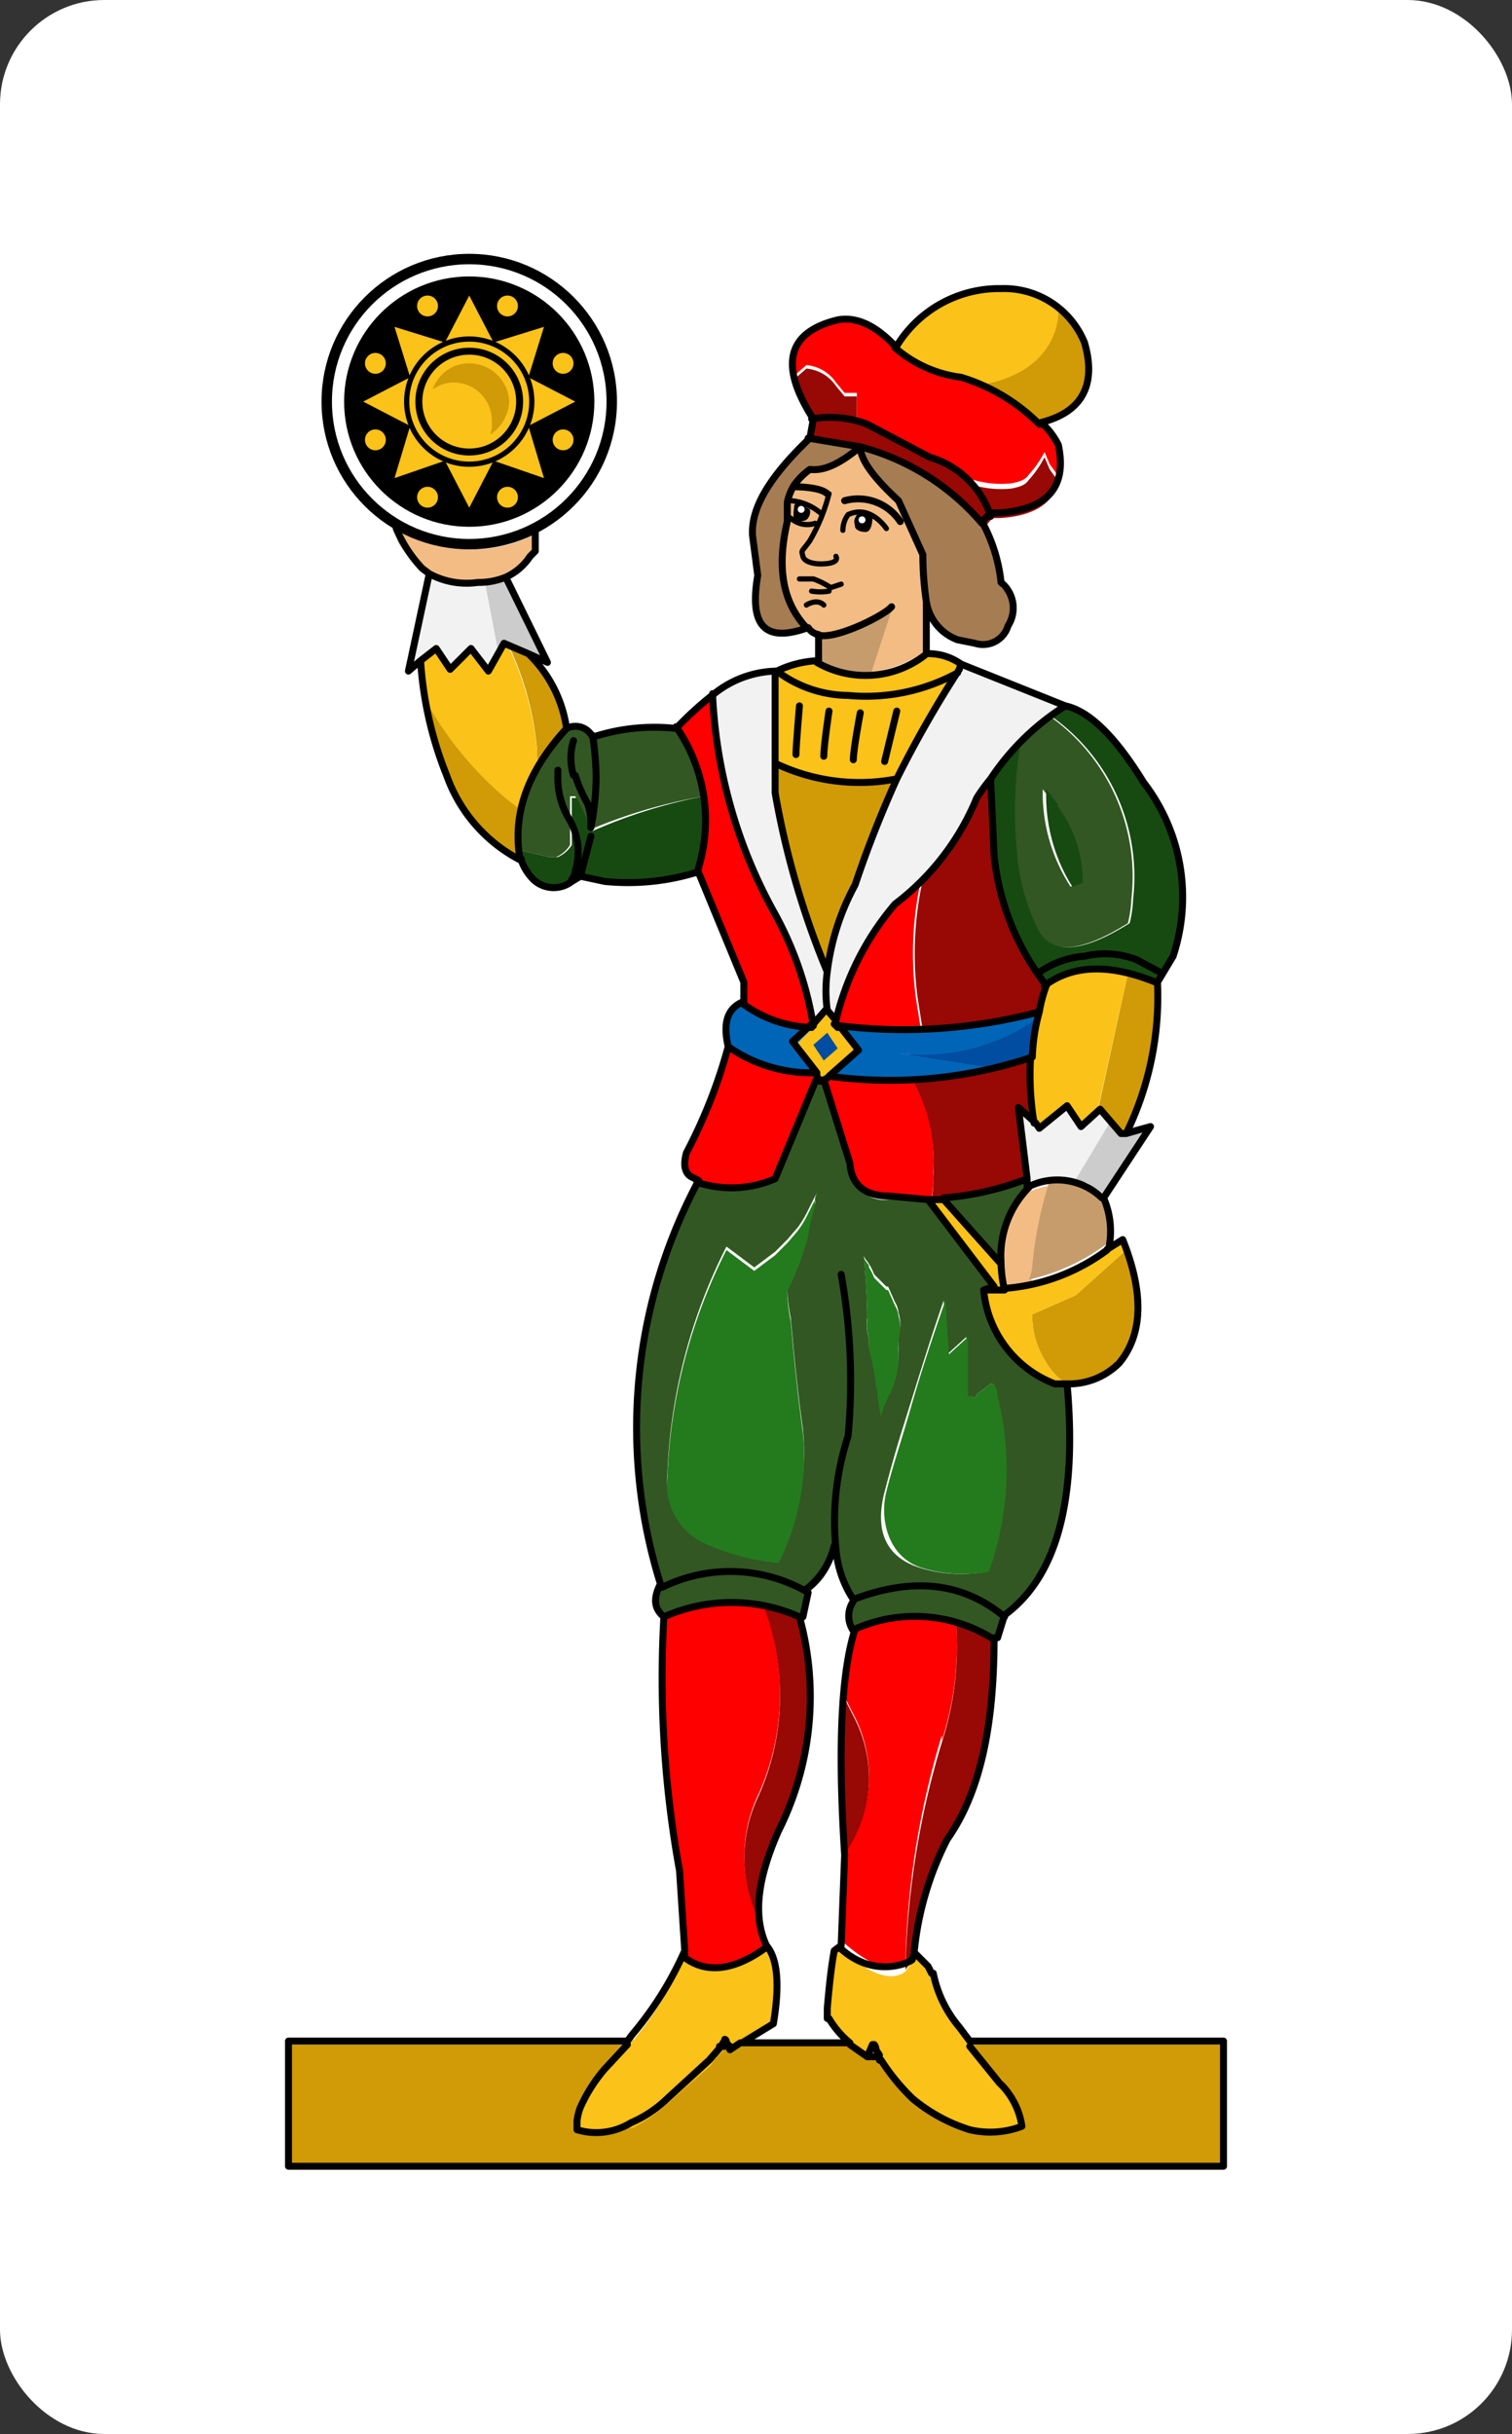 <svg xmlns="http://www.w3.org/2000/svg" viewBox="0 0 87 140">
  <rect x="0" y="0" width="87" height="140" fill="#333333" stroke="none"/>
  <rect width="87" height="140" rx="6" ry="6" fill="#fff"/>
  <path d="M48.6 97.7a53.8 53.8 0 0 0 .1 8.9 7.7 7.7 0 0 0 .4-7.9l-.5-1M46.1 93l-2.2-.6a14 14 0 0 1-.3 11 8.3 8.3 0 0 0 .1 7.2 12.2 12.2 0 0 1 1.1-5.2A16.9 16.9 0 0 0 46.1 93m8.9.3a17.7 17.7 0 0 1-.8 6.9 48.5 48.5 0 0 0-2.1 13.1l.5-.7v-.2a17.2 17.2 0 0 1 2-6.5c1.8-2.7 2.7-6.6 2.6-11.7a8.5 8.5 0 0 0-2.2-.9m4.4-32.4l-1.6.5c-.1 0-.1 0-.1.1h-.2a27.4 27.4 0 0 1-5 .7 9.7 9.7 0 0 1 1.2 5.5 5.3 5.3 0 0 1-.1 1.3h.7a15.3 15.3 0 0 0 4.9-1.2l-.5-4 .9.9a26.2 26.2 0 0 1-.2-3.8m-2.4-16l-.7 1.1a13.7 13.7 0 0 1-3.2 4.6 19.5 19.5 0 0 0-.3 6.8l.3 1.9a26.8 26.8 0 0 0 6.7-1.1c.1-.5.3-.9.4-1.4a4.3 4.3 0 0 0-.4-.7 15.3 15.3 0 0 1-2.6-6.8l-.2-4.4m-7.7-20.7v-1.4h-.7l-.5-.6a2.3 2.3 0 0 0-1.7-1l-.8.7a8.3 8.3 0 0 0 1.1 2.4l-.2 1.1a13.4 13.4 0 0 1 3 .5h.1a15.1 15.1 0 0 1 7 4.5l.5-.6h.4c1.9-.1 3.1-.8 3.4-2.1l-.5-.7-.3-.7a6 6 0 0 1-.9 1.3c-.2.3-.5.4-1 .5a5.7 5.7 0 0 1-2.2-.2h-.1l-1.5-1.1-1.1-.5-4-2" fill="#980805"/>
  <path d="M34.8 119.1l1.3-1.5H16.6v7.2h53.8v-7.2H55.9a16.3 16.3 0 0 0 1.7 2 5.3 5.3 0 0 1 1.3 2.6 5.5 5.5 0 0 1-3.1.2 9.2 9.2 0 0 1-3.2-1.8 9.7 9.7 0 0 1-1.9-2.2c0-.1-.1-.1-.1-.2H50a4.1 4.1 0 0 1-1.1-.7h-6.2l-.5.3h-.6a2.7 2.7 0 0 0-.7.8l-2.5 2.2a9 9 0 0 1-2 1.4h-.2a4 4 0 0 1-3 .3v-.5a3.1 3.1 0 0 1 .2-.8 16.4 16.4 0 0 1 1.4-2.2m30-47.1l-2.9 2.6-2.5 1.1a4.8 4.8 0 0 0 .7 2.6 4 4 0 0 0 1.4 1.5 3.8 3.8 0 0 0 2.9-1.2c1.3-1.6 1.5-3.8.4-6.6m-.3-6.6h.3a17.3 17.3 0 0 0 1.8-8.6l-1.7-.7-1.8 8.2.2-.3.6.7.6.7" fill="#d09b07"/>
  <path d="M57.5 61.5h.3l1.7-.7v-1.9l.2-.4a12.2 12.2 0 0 1-8 2.1l5.7.9" fill="#004da1"/>
  <path d="M30.1 46.6l-.9-.7a19.9 19.9 0 0 1-4.7-5.7 19.7 19.7 0 0 0 1.2 4.5 9.3 9.3 0 0 0 4.4 4.9c-.1-.1-.1-.1-.1-.2s-.1-.3-.1-.5a5.8 5.8 0 0 1 .2-2.3m2.6-4.7a8.5 8.5 0 0 0-2.2-4.2l-1.2-.5a17.2 17.2 0 0 1 1.6 5.9 4.5 4.5 0 0 0 .1 1.1 11.3 11.3 0 0 1 1.7-2.3m11.9 1.9v1.8a45.2 45.2 0 0 0 3 10.3 14.1 14.1 0 0 1 1.6-4.9h.1a42.4 42.4 0 0 1 2.3-5.9H50a9.4 9.4 0 0 1-5.4-1.3" fill="#d09b07"/>
  <path d="M48.5 112.1l-.4.2H48c-.1 1.1-.3 2.2-.3 3.3v.5a8.1 8.1 0 0 0 1.2 1.4 4.1 4.1 0 0 0 1.1.7h.6c0 .1.1.1.1.2a9.7 9.7 0 0 0 1.9 2.2 9.2 9.2 0 0 0 3.2 1.8 5.5 5.5 0 0 0 3.1-.2 5.3 5.3 0 0 0-1.3-2.6 16.3 16.3 0 0 1-1.7-2 2.1 2.1 0 0 1-.6-.8 7.7 7.7 0 0 1-1.6-3.1l-.3-.4a3 3 0 0 0-.8-.8v.2l-.5.7q-1.2.9-3.6-1.2m1.7 5.4H50m-7.8-4.6l-.9.2a2.6 2.6 0 0 1-1.9-.7 18.3 18.3 0 0 1-2.6 4.4l-.3.4c-.2.1-.3.3-.4.4l-1.3 1.5a16.4 16.4 0 0 0-1.4 2.2 3.1 3.1 0 0 0-.2.8v.5a4 4 0 0 0 3-.3h.2a9 9 0 0 0 2-1.4l2.5-2.2a2.7 2.7 0 0 1 .7-.8v-.4h.4a.1.1 0 0 0 .1.1.1.1 0 0 0 .1.1l.5-.3 1.8-1.1q.6-3.6-.3-4.5h-.1a7 7 0 0 1-1.9 1m15.7-38.7a13.1 13.1 0 0 1-.3-1.5L54.3 69h-.9l3.8 5.1-.5.2a6.5 6.5 0 0 0 4 5.4h.8a4 4 0 0 1-1.4-1.5 4.8 4.8 0 0 1-.7-2.6l2.5-1.1 2.9-2.6c-.1-.2-.1-.4-.2-.6l-.8.5c0 .1 0 .1-.1.2a10.9 10.9 0 0 1-4.4 2l-1.4.2" fill="#fbc219"/>
  <path d="M45.8 60.1l1-1a8.2 8.2 0 0 1-4-1.4c-.9.4-1.2 1.2-.8 2.5a7.5 7.5 0 0 0 5 1.6l-1.2-1.7" fill="#0065b7"/>
  <path d="M64.9 56a5.4 5.4 0 0 0-4.7.8c-.1.5-.3.9-.4 1.4h-.1v.2l-.2.4v1.8l-1.7.7 1.6-.5a26.2 26.2 0 0 0 .2 3.8l.2.3 1.6-1.3.8 1.2.9-.7 1.8-8.1" fill="#fbc219"/>
  <path d="M59.7 58.3a30.1 30.1 0 0 1-6.6 1 25.7 25.7 0 0 1-4.8-.2l1.1 1.4-1.7 1.5a25.7 25.7 0 0 0 4.8.2 27.4 27.4 0 0 0 5-.7l-5.7-.9a11.4 11.4 0 0 0 7.7-1.9" fill="#0065b7"/>
  <path d="M29.3 37.2h-.2l-.4.7-.5.9-1.1-1.4-1.2 1.2-.7-1.2-1 .8.3 2.1a19.9 19.9 0 0 0 4.7 5.7l.9.7a5.9 5.9 0 0 1 .9-2.4 4.5 4.5 0 0 1-.1-1.1 17.2 17.2 0 0 0-1.6-5.9m15.4 1.3v5.2a9.4 9.4 0 0 0 5.3 1.3h1.6c0-.1 0-.1.1-.2a57.1 57.1 0 0 1 3.5-6.4l.2-.2a4.8 4.8 0 0 0-2.1-.7 6.6 6.6 0 0 1-3.2 1.3 6.7 6.7 0 0 1-3-.8 6 6 0 0 0-2.4.6m15.2-14.3a10.5 10.5 0 0 0 2.1-1.2 3.6 3.6 0 0 0 .3-3.3c-.7-1.9-2.3-3-4.7-3.2a7.3 7.3 0 0 0-6 3.4 7.1 7.1 0 0 0 3 1.6z" fill="#fbc219"/>
  <path d="M60.9 17.9s.2 3.6-4.8 4.3l3.9 2.3s2.7-.8 2.7-3a3.9 3.9 0 0 0-1.8-3.6z" fill="#d09b07"/>
  <path d="M43.9 92.4a9.8 9.8 0 0 0-5.6.6 57.5 57.5 0 0 0 .9 14.8l.2 4.6a2.6 2.6 0 0 0 1.9.7l.9-.2a7 7 0 0 0 1.9-1 5.7 5.7 0 0 1-.4-1.4 8.3 8.3 0 0 1-.1-7.2 14 14 0 0 0 .3-11m10.3 7.8a17.7 17.7 0 0 0 .8-6.9 8.1 8.1 0 0 0-5.7.4 13.7 13.7 0 0 0-.7 4l.5 1a7.7 7.7 0 0 1-.4 7.9l-.2 5.2q2.4 2.1 3.6 1.2a48.5 48.5 0 0 1 2.1-13.1M47.7 62l-.2.2 1.4 4.7a2 2 0 0 0 2.3 2h2.4a5.3 5.3 0 0 0 .1-1.3 9.7 9.7 0 0 0-1.2-5.5 25.7 25.7 0 0 1-4.8-.2M42 60.2h-.1a21.1 21.1 0 0 1-2.4 6.2c-.2.7-.1 1.2.3 1.4l.4.2a6.3 6.3 0 0 0 4.5-.2l2.4-5.8v-.2a7.5 7.5 0 0 1-5-1.6m15.8 1.2h-.1c0-.1 0-.1.1-.1m-4.8-10.7a10.7 10.7 0 0 1-1.6 1.4 17.1 17.1 0 0 0-3.3 6.9v.2a25.7 25.7 0 0 0 4.8.2l-.3-1.9a19.5 19.5 0 0 1 .3-6.8m-14-8.7a9.3 9.3 0 0 1 1.5 3.9 11.8 11.8 0 0 1-.4 4.5l2.6 6.3v1.1a8.2 8.2 0 0 0 4 1.4l.2-.2a23 23 0 0 0-2.3-6.5A28.7 28.7 0 0 1 41 39.9a9.7 9.7 0 0 0-2.1 2m16.4-20.1H55a7.3 7.3 0 0 1-3.4-1.7l-.2-.2a3.8 3.8 0 0 0-3.3-1.4c-2 .5-2.9 1.6-2.5 3.2l.8-.7a2.3 2.3 0 0 1 1.7 1l.5.6h.7V24l4 2.1 1.3.6 1.3.9h.1a5.7 5.7 0 0 0 2.2.2c.5-.1.8-.2 1-.5a6 6 0 0 0 .9-1.3l.3.7.5.7a5.4 5.4 0 0 0 0-1.8 4.5 4.5 0 0 0-1.1-1.3 10.8 10.8 0 0 0-4.5-2.7" fill="red"/>
  <path d="M59.3 68.4h-.1v-.6a15.3 15.3 0 0 1-4.9 1.2l3.3 3.7a5.7 5.7 0 0 1 1.7-4.3m-11.9-6.1l-.3-.3-2.4 5.8a6.3 6.3 0 0 1-4.5.2 30.1 30.1 0 0 0-2.1 23.2c-.5.8-.5 1.4.1 1.8h.1a9.8 9.8 0 0 1 5.6-.6l2.2.6h.1l.3-1.4a4 4 0 0 0 1.6-2.5 5.4 5.4 0 0 0 1.1 2.9 1.5 1.5 0 0 0-.1 1.7h.2a8.1 8.1 0 0 1 5.7-.4 8.5 8.5 0 0 1 2.2.9c.1.1.1.2.2.2l.4-1.4c3.1-2.2 4.3-6.7 3.6-13.3h-.7a6.5 6.5 0 0 1-4-5.4l.5-.2-3.8-5.1h-2.2a2 2 0 0 1-2.3-2l-1.4-4.7h-.1m-1 7.5l.6-1.2a1.3 1.3 0 0 0-.1.6 8.5 8.5 0 0 0-.4 1.7 17.5 17.5 0 0 1-1.2 3.2 9.9 9.9 0 0 0 .2 1.7c.2 2.2.4 4.3.7 6.4a13.7 13.7 0 0 1-1.4 7.5 13.1 13.1 0 0 1-4.2-1.1 3.7 3.7 0 0 1-2.2-3.8 31.4 31.4 0 0 1 3.4-13.1l1.6 1.2 1.2-.9.7-.7.6-.7a5.6 5.6 0 0 0 .5-.8m3.3 2.3c0 .3.2.4.3.6a3.3 3.3 0 0 1 .3.6l.7.7h.1l.4.9a1.4 1.4 0 0 1 .2.6 2.5 2.5 0 0 1 .1.8 4.9 4.9 0 0 0-.1 1.2 5.1 5.1 0 0 1-.5 2.5c-.1.1-.1.2-.2.4a3.2 3.2 0 0 0-.3.9c-.1-.4-.1-.9-.2-1.3s-.1-.4-.1-.6a14.2 14.2 0 0 0-.4-2V77a2.5 2.5 0 0 1-.1-1.2c0-1.2-.1-2.4-.2-3.7m6 8.3h.3a.2.2 0 0 0 .2-.2l.8-.6h.1a1.9 1.9 0 0 1 .2.7 17.4 17.4 0 0 1-.5 10.1 8.2 8.2 0 0 1-3.8-.2c-2-.6-2.7-2.1-2.1-4.4s.9-3.2 1.4-4.8 1.3-4.2 2-6.2l.2 3.1 1.1-1v3.5m4.8-39.2a14.1 14.1 0 0 0-1.8 1.7 23.8 23.8 0 0 0-.2 5.9 12.2 12.2 0 0 0 1.3 4.8c.8 1.3 2.5 1.2 5.2-.5a6.8 6.8 0 0 0 .2-1.4 11.3 11.3 0 0 0-4.7-10.5m-.4 4.2l.7.9a7.2 7.2 0 0 1 1.5 4.5l-.6.2a9.9 9.9 0 0 1-1.6-5.6m-19.6.4a9.3 9.3 0 0 0-1.4-3.9 10.4 10.4 0 0 0-4.9.5 1.1 1.1 0 0 0-1.4-.5 11.3 11.3 0 0 0-1.7 2.3 5.9 5.9 0 0 0-.9 2.4 5.8 5.8 0 0 0-.2 2.3l1.7.4h.4a1.8 1.8 0 0 0 .8-.7v-2.8h.3l.9 1.9a29.6 29.6 0 0 1 6.5-1.9z" fill="#325723"/>
  <path d="M61.5 68.2h.1a4.5 4.5 0 0 0-2.5.4 5.4 5.4 0 0 0-1.6 4.2 7.7 7.7 0 0 0 .2 1.5h.1l1.4-.2a1.9 1.9 0 0 0 .2-.8 22.5 22.5 0 0 1 1-4.9h1.1M30.4 32.1l.3-.4v-1a7.5 7.5 0 0 1-3.7.9 8 8 0 0 1-4.3-1.2l.2.8a6.4 6.4 0 0 0 1.3 1.5c.1.1.3.2.4.4a5.4 5.4 0 0 0 2.8.5h.3l1.3-.4a4 4 0 0 0 1.4-1.1m19-6.3a4.3 4.3 0 0 1-2.9 1.2 3.8 3.8 0 0 0-.9.9l-.3.7a2.7 2.7 0 0 0-.1 1.2v.3c-.6 2.5-.3 4.5 1.1 6l.6.4a4 4 0 0 0 2.4-.2l1.4-.7-.8 3.1a7.4 7.4 0 0 0 3.3-1.2v-3a7.4 7.4 0 0 1-.2-2.7l-1.5-3c-1.3-1.3-2.1-2.3-2.2-3.1" fill="#f3bc84"/>
  <path d="M61.6 67.9h-1.2a22.5 22.5 0 0 0-1 4.9 2.4 2.4 0 0 1-.2.8 11.6 11.6 0 0 0 4.4-2h.1a5.3 5.3 0 0 0-.2-2.8l-1.1-.8h-.8M47.1 38a6.7 6.7 0 0 0 3 .8l1.3-4-1.8 1a4.3 4.3 0 0 1-2.6.7z" fill="#c69c6d"/>
  <path d="M56 80.3h-.3v-3.4l-1.1 1-.2-3.1c-.7 2-1.4 4.1-2 6.2s-1 3.2-1.4 4.8.1 3.8 2.1 4.4a8.2 8.2 0 0 0 3.8.2 17.4 17.4 0 0 0 .5-10.1 1.9 1.9 0 0 0-.2-.7H57l-.8.6a.2.2 0 0 1-.2.2m-6-7.6c-.1-.2-.3-.3-.3-.6.1 1.3.2 2.5.2 3.7A2.5 2.5 0 0 0 50 77v.6a14.2 14.2 0 0 1 .4 2c0 .2.1.4.1.6s.1.9.2 1.3a3.2 3.2 0 0 1 .3-.9c.1-.2.1-.3.2-.4a5.1 5.1 0 0 0 .5-2.5 4.9 4.9 0 0 1 .1-1.2 2.5 2.5 0 0 0-.1-.8 1.4 1.4 0 0 0-.2-.6l-.4-.9H51l-.7-.7a3.3 3.3 0 0 0-.3-.6m-3-4.1l-.6 1.2a5.6 5.6 0 0 1-.5.8l-.6.7-.7.7-1.2.9-1.6-1.2A31.4 31.4 0 0 0 38.4 85a3.7 3.7 0 0 0 2.2 3.8 13.1 13.1 0 0 0 4.2 1.1 13.7 13.7 0 0 0 1.4-7.5c-.3-2.1-.5-4.2-.7-6.4a9.9 9.9 0 0 1-.2-1.7 17.5 17.5 0 0 0 1.2-3.2 8.5 8.5 0 0 1 .4-1.7 1.3 1.3 0 0 1 .1-.8z" fill="#247b1d"/>
  <path fill="#fbc219" d="M48.3 59.1l-.1-.2-.6-.7-.6.7-.2.2-1 1 1.2 1.7.1.2.3.3.1-.1.2-.2 1.7-1.5-1.1-1.4"/>
  <path d="M59.8 65l-.2-.3-.9-.9.5 4v.6h.1a3.7 3.7 0 0 1 2.5-.3l2.1-3.5-.6-.7-.2.3-.9.7-.8-1.2-1.6 1.3M27.9 33.6h-.4a5 5 0 0 1-2.7-.5l-1.3 5.5.7-.5 1-.8.7 1.2 1.2-1.2 1.1 1.4.5-.9z" fill="#f2f2f2"/>
  <path d="M64.8 65.2h-.3l-.6-.7-2.1 3.5h.7l1.1.7 2.6-4.1-1.4.3M29.1 37.1h.2l1.2.5 1.1.4-2.4-4.8-1.3.3.8 4.2z" fill="#ccc"/>
  <path d="M31.6 49.3l-1.7-.4c0 .2.1.3.1.5s0 .1.1.2a2.9 2.9 0 0 0 .6 1.1 1.8 1.8 0 0 0 2.3 0l.4-.3 1.4.3a12.1 12.1 0 0 0 5.3-.4 11.8 11.8 0 0 0 .4-4.5 29.6 29.6 0 0 0-6.4 2l-.9-1.9h-.3v2.7a1.8 1.8 0 0 1-.8.7h-.4m29.2-3l-.7-.9a9.9 9.9 0 0 0 1.5 5.6l.6-.2a7.2 7.2 0 0 0-1.5-4.5m5.8 10.3l.9-1.6c1.2-3.3.6-6.6-1.7-9.9s-3.1-4.1-4.5-4.4l-.8.5a11.3 11.3 0 0 1 4.7 10.5 6.8 6.8 0 0 1-.2 1.4c-2.7 1.7-4.4 1.8-5.2.5a12.2 12.2 0 0 1-1.3-4.8 23.8 23.8 0 0 1 .2-5.9 17.7 17.7 0 0 0-1.7 2l.2 4.4a15.3 15.3 0 0 0 2.6 6.8 4.3 4.3 0 0 1 .4.7 5.4 5.4 0 0 1 4.7-.8z" fill="#164a11"/>
  <path d="M32.9 17.5a7.7 7.7 0 0 0-5.8-2.4 7.8 7.8 0 0 0-5.8 2.4 8.1 8.1 0 0 0-2.4 5.9 8.3 8.3 0 0 0 3.9 7 8 8 0 0 0 4.3 1.2 7.5 7.5 0 0 0 3.7-.9 6.2 6.2 0 0 0 2.1-1.5 7.7 7.7 0 0 0 2.5-5.8 7.8 7.8 0 0 0-2.5-5.9m-12.8 5.6a6.2 6.2 0 0 1 2-4.8 6.6 6.6 0 0 1 4.8-2 7 7 0 0 1 4.9 2 6.7 6.7 0 0 1 2 4.8 6.8 6.8 0 0 1-6.9 6.9 6.8 6.8 0 0 1-6.8-6.9z" fill="#fff"/>
  <path d="M58.1 36.1a1.9 1.9 0 0 0-.5-2.3 8.9 8.9 0 0 0-1-3.5 15.1 15.1 0 0 0-7-4.5c.1.9.8 1.9 2.1 3.1l1.5 3.1a7.4 7.4 0 0 0 .2 2.7 2.8 2.8 0 0 0 1.7 2.2l1 .2a1.8 1.8 0 0 0 2-1m-12.8-6.8a.4.4 0 0 1 .1-.3 1.7 1.7 0 0 1 .3-1 2 2 0 0 1 .9-.9 3.9 3.9 0 0 0 2.9-1.3 13.4 13.4 0 0 0-3-.5c-2.3 2.1-3.4 4-3.2 5.5l.2 2.4c-.5 2.9.5 3.9 2.9 2.9-1.4-1.4-1.7-3.5-1-6a2.2 2.2 0 0 1-.1-.8z" fill="#a67c52"/>
  <path d="M44.6 43.8v-5.2a5.5 5.5 0 0 0-3.6 1.3 28.7 28.7 0 0 0 3.6 12.5 23 23 0 0 1 2.4 6.5l.6-.7.6.7a17.1 17.1 0 0 1 3.3-6.9 10.7 10.7 0 0 0 1.6-1.4 13.7 13.7 0 0 0 3.2-4.6l.7-1.1a17.7 17.7 0 0 1 1.7-2 14.1 14.1 0 0 1 1.8-1.7l.8-.5-5.9-2.4-.2.2a57.1 57.1 0 0 0-3.5 6.4c-.1.1-.1.1-.1.2a42.4 42.4 0 0 0-2.3 5.9h-.1a14.1 14.1 0 0 0-1.6 4.9 45.2 45.2 0 0 1-3-10.3z" fill="#f2f2f2"/>
  <path d="M47.4 61l-.6-.9.8-.7.6.9z" fill="#004da1"/>
  <path d="M30.8 30.6v1.1l-.3.3a3.3 3.3 0 0 1-1.4 1.2l2.4 4.9-1.1-.5a7.4 7.4 0 0 1 2.2 4.3 1.1 1.1 0 0 1 1.5.5 11.4 11.4 0 0 1 4.8-.5 19 19 0 0 1 2.2-2 5.9 5.9 0 0 1 3.6-1.3 6 6 0 0 1 2.4-.6v-1.5a.9.9 0 0 1-.6-.4c-2.5.9-3.4-.1-2.9-3l-.3-2.3c-.1-1.6 1-3.4 3.3-5.6l.2-1.1c-2-3.1-1.5-5 1.4-5.7q1.6-.3 3.3 1.5h.1a6.9 6.9 0 0 1 6-3.3 5 5 0 0 1 4.8 3.1c.7 2.4-.1 4-2.5 4.6a4.1 4.1 0 0 1 1 1.3c.5 2.4-.6 3.7-3.4 3.9H57l-.5.5a9.3 9.3 0 0 1 1.1 3.5A1.9 1.9 0 0 1 58 36a1.5 1.5 0 0 1-1.9 1l-1-.2a2.8 2.8 0 0 1-1.8-2.2v3a3.2 3.2 0 0 1 2 .6l6 2.4c1.4.3 2.9 1.8 4.5 4.4a10.8 10.8 0 0 1 1.7 10l-.6 1-.3.5a17.9 17.9 0 0 1-1.8 8.7l1.4-.4-2.7 4.1a4.8 4.8 0 0 1 .3 2.9l.8-.5c1.2 3 1.2 5.4-.2 7.1a4.1 4.1 0 0 1-3 1.2c.6 6.7-.6 11.1-3.6 13.3l-.4 1.3h-.2c0 5.1-.8 8.9-2.7 11.6a18 18 0 0 0-1.9 6.5l.8.8.2.4h.1a6.9 6.9 0 0 0 1.5 3.1l.6.8h14.6v7.2H16.6v-7.2h19.5l.3-.4a19.9 19.9 0 0 0 3-4.8l-.3-4.6a61.8 61.8 0 0 1-.9-14.6c-.6-.5-.6-1.1-.2-1.9a30.1 30.1 0 0 1 2.2-23.2l-.4-.2c-.4-.2-.5-.7-.3-1.4a29.8 29.8 0 0 0 2.4-6.1c-.3-1.3-.1-2.2.9-2.6v-1.1l-2.6-6.3H40a13.4 13.4 0 0 1-5.2.5l-1.4-.3-.5.3a1.7 1.7 0 0 1-2.2-.1 3 3 0 0 1-.7-1.1 8.8 8.8 0 0 1-4.3-4.9 21.3 21.3 0 0 1-1.5-6.6l-.7.6 1.2-5.6-.4-.3a7.6 7.6 0 0 1-1.5-2.3M51.5 20a7.1 7.1 0 0 0 3.8 1.7 10.8 10.8 0 0 1 4.5 2.7M57 29.7a5.2 5.2 0 0 0-3.5-3.4l-3.6-1.9a6 6 0 0 0-3.2-.3m-.2 1.1l3 .5a13.8 13.8 0 0 1 7 4.4m-10.1 6c-1.4-1.5-1.7-3.5-1.1-6.1v-1.1a3 3 0 0 1 .4-1 3.8 3.8 0 0 1 .9-.9c.8.1 1.7-.3 2.9-1.3m0 .1c.1.8.9 1.8 2.2 3l1.4 3.1a18.7 18.7 0 0 0 .2 2.7m2 3.6c0 .1-.1.2-.1.3a64.4 64.4 0 0 0-3.6 6.3 64.4 64.4 0 0 0-2.4 6.1 13.9 13.9 0 0 0-1.6 5 8.1 8.1 0 0 0 0 2.2l.5.6a16 16 0 0 1 3.4-6.7 14.6 14.6 0 0 0 4.7-6.1 10.5 10.5 0 0 1 .8-1.1 14.2 14.2 0 0 1 4.3-4.2M47.6 55.9a48.3 48.3 0 0 1-3-10.3v-7m8.6-.9a5.6 5.6 0 0 1-6.2.4m8.1.6a11 11 0 0 1-6.3 1.3 6.9 6.9 0 0 1-4.1-1.4M57 44.8l.2 4.4a14.6 14.6 0 0 0 2.5 6.8 5.2 5.2 0 0 1 2.7-1 5.1 5.1 0 0 1 3 .2l1.5.8M47 36.5c.9.4 3.9-1.1 4.3-1.6m.3 9.9a11.2 11.2 0 0 1-7-.9M24.2 38l.9-.7.8 1.2 1.2-1.2 1 1.3.9-1.6 1.4.6m2.2 4.3c-2.2 2.4-3.1 4.8-2.7 7.4.1.1.1.1.1.2m-.9-16.3a4.1 4.1 0 0 1-1.6.3 4.5 4.5 0 0 1-2.8-.5m8.3 9.6a3.4 3.4 0 0 0 0 2h.1a7.7 7.7 0 0 0 .7 1.6 3.6 3.6 0 0 1 .2 1v.4a15.3 15.3 0 0 0 .3-3 17.9 17.9 0 0 0-.2-2.3m-1.2 8.3c.1-.2.2-.3.2-.5a3.7 3.7 0 0 0-.3-2.9 4.6 4.6 0 0 1-.7-2.6v-.3m1.9 3.8l-.6 2.3m5.5-8.6a9.4 9.4 0 0 1 1.2 8.4m19.7 8a30.3 30.3 0 0 1-11.5.8l1.1 1.4-1.7 1.5a25.8 25.8 0 0 0 11.7-1.1 10.9 10.9 0 0 1 .4-2.6 8.3 8.3 0 0 1 .4-1.5l-.5-.7m5.1 9.2h-.3l-1.2-1.4-1.1 1-.8-1.2-1.6 1.3-.2-.3-1-.9.5 4.1v.5a3.7 3.7 0 0 1 4.3.6m-3.9-4.3a17 17 0 0 1-.2-3.8m.8-4.1c1.6-1.2 3.7-1.3 6.4-.2m-19 1.6l-.7.8h-.1l-1.1 1 1.4 1.8v.2l.2.3h.1l.3-.2m.6-2.9l-.2-.2m-1.2.1a20 20 0 0 0-2.3-6.6A28.5 28.5 0 0 1 41 39.9m1.7 17.8a7 7 0 0 0 4 1.4M47 62l-2.4 5.8a6.3 6.3 0 0 1-4.5.2m21.3 11.6h-.7a6.4 6.4 0 0 1-4.1-5.4l.6-.2-3.8-5-2.2-.2c-1.4 0-2.2-.6-2.3-1.9l-1.5-4.8m9.2 12.1h1.2a7.7 7.7 0 0 1-.2-1.5L54.3 69h-.9m-5 4.3a34.7 34.7 0 0 1 .4 9.3 15.8 15.8 0 0 0-.7 6.5 6.2 6.2 0 0 0 1 2.9c3.4-1.3 6.3-1 8.7 1m6-21.2a.1.1 0 0 0-.1.1 11.3 11.3 0 0 1-5.8 2.2m1.2-6.3a16.7 16.7 0 0 1-4.8 1.1m4.9-.6a5.6 5.6 0 0 0-1.6 4.3M41.9 60.2a8.3 8.3 0 0 0 5.1 1.5M38.2 93a9.6 9.6 0 0 1 7.8 0h.2l.3-1.4a8.9 8.9 0 0 0-8.4-.3H38m8 1.7a17.2 17.2 0 0 1-1.2 12.3c-1.2 2.7-1.5 4.9-.7 6.6.6.7.8 2.1.4 4.5l-1.8 1.1h6.2a5.3 5.3 0 0 1-1.2-1.4h-.1v-.6c.1-1.1.2-2.2.4-3.3l.4-.3.2-5.2c-.4-6.2-.2-10.5.6-13a.1.1 0 0 1-.1.1 1.5 1.5 0 0 1 0-1.7m8.1 2.2a8.5 8.5 0 0 0-8-.6m3.4 18.7c0 .1-.1.2-.1.3s-2.1 1.2-4.1-.6m7.4 5.6l1.7 2.1a4.3 4.3 0 0 1 1.3 2.5 5.1 5.1 0 0 1-3 .2 9.6 9.6 0 0 1-3.3-1.8 12.4 12.4 0 0 1-1.8-2.2h-.1v-.2h-.7l-1-.7m1.7.6l-.2-.3a.4.4 0 0 0-.1-.3h-.1l-.3.7m.4-.7h-.1m-6.1-5.6c-1.9 1.4-3.5 1.5-4.7.6v-.2m-3.3 5.2l-1.3 1.4a9 9 0 0 0-1.4 2.2 3.1 3.1 0 0 0-.2.8v.5a3.8 3.8 0 0 0 3.1-.4 7 7 0 0 0 2.1-1.4l2.4-2.2.7-.8.2-.2v-.2s.1 0 .1.2c.1.1.1.1.1.2h.1v.2l.6-.4m-.8 0h-.2m-.2.2h.6m6-28.8a4.4 4.4 0 0 1-1.6 2.5M51.8 30a2.9 2.9 0 0 0-3.2-1.2" fill="none" stroke="#000" stroke-linecap="round" stroke-linejoin="round" stroke-width=".4"/>
  <path d="M45.5 29.8a1.4 1.4 0 0 0 1.4.3m4.1.3s-.9-1.4-2.2-.8a1.5 1.5 0 0 0-.3.9m-1.3-1a3 3 0 0 0-1.7-.7" fill="none" stroke="#000" stroke-linecap="round" stroke-linejoin="round" stroke-width=".3"/>
  <path d="M50.2 29.8s0 .8-.4.8-.6-.2-.6-.3-.1-.3 0-.5.1-.2.3-.3h.2zm-3.6-.5a.6.6 0 0 1-.2.6.6.6 0 0 1-.7-.1c-.1-.1 0-.6 0-.7s.2-.2.2-.2z"/>
  <circle cx="49.6" cy="29.9" r=".2" fill="#fff"/>
  <circle cx="46.1" cy="29.3" r=".2" fill="#fff"/>
  <path d="M47.7 28.4a10.5 10.5 0 0 1-1.1 2.7c-.5.7-.5.5-.4.9s.9.5 1.5.4.4-.4.4-.4" fill="none" stroke="#000" stroke-linecap="round" stroke-linejoin="round" stroke-width=".3"/>
  <path d="M45.8 28s1.4 0 1.8.4" fill="none" stroke="#000" stroke-linecap="round" stroke-linejoin="round" stroke-width=".4"/>
  <path d="M46 33.3h.8a4.7 4.7 0 0 1 1 .5l.6-.2m-.7.4a2.9 2.9 0 0 1-1 0m-.3.8s.6-.4 1 0" fill="none" stroke="#000" stroke-linecap="round" stroke-linejoin="round" stroke-width=".3"/>
  <path d="M51.6 40.9l-.7 2.9M49.5 41s-.4 2.1-.4 2.7m-1.4-2.8s-.3 2-.3 2.6M46 40.6s-.2 2.3-.2 2.8" fill="none" stroke="#000" stroke-linecap="round" stroke-linejoin="round" stroke-width=".4"/>
  <circle cx="27" cy="23.1" r="8.2" fill="#fff"/>
  <circle cx="27" cy="23.1" r="7.2"/>
  <circle cx="27" cy="23.1" r="8.2" fill="none" stroke="#000" stroke-miterlimit="10" stroke-width=".6"/>
  <path fill="#fbc219" d="M25.6 19.7L27 17l1.4 2.7 2.9-.9-.9 2.9 2.7 1.4-2.7 1.4.9 3-2.9-1-1.4 2.7-1.4-2.7-2.9 1 .9-3-2.7-1.4 2.7-1.4-.9-2.9 2.9.9z"/>
  <circle cx="27" cy="23.1" r="3.6" fill="none" stroke="#000" stroke-miterlimit="10" stroke-width=".3"/>
  <circle cx="27" cy="23.1" r="2.9" fill="none" stroke="#000" stroke-miterlimit="10" stroke-width=".4"/>
  <path d="M27 20.9a2.2 2.2 0 0 0-2.1 1.5 2.1 2.1 0 0 1 1.2-.4 2.2 2.2 0 0 1 2.2 2.3 1.5 1.5 0 0 1-.1.7 2.4 2.4 0 0 0 1.1-1.9 2.3 2.3 0 0 0-2.3-2.2z" fill="#d09b07"/>
  <circle cx="29.2" cy="17.6" r=".6" fill="#fbc219"/>
  <circle cx="32.4" cy="20.9" r=".6" fill="#fbc219"/>
  <circle cx="32.4" cy="25.3" r=".6" fill="#fbc219"/>
  <circle cx="29.2" cy="28.6" r=".6" fill="#fbc219"/>
  <circle cx="24.6" cy="28.6" r=".6" fill="#fbc219"/>
  <circle cx="21.6" cy="25.3" r=".6" fill="#fbc219"/>
  <circle cx="21.6" cy="20.9" r=".6" fill="#fbc219"/>
  <circle cx="24.6" cy="17.6" r=".6" fill="#fbc219"/>
</svg>
